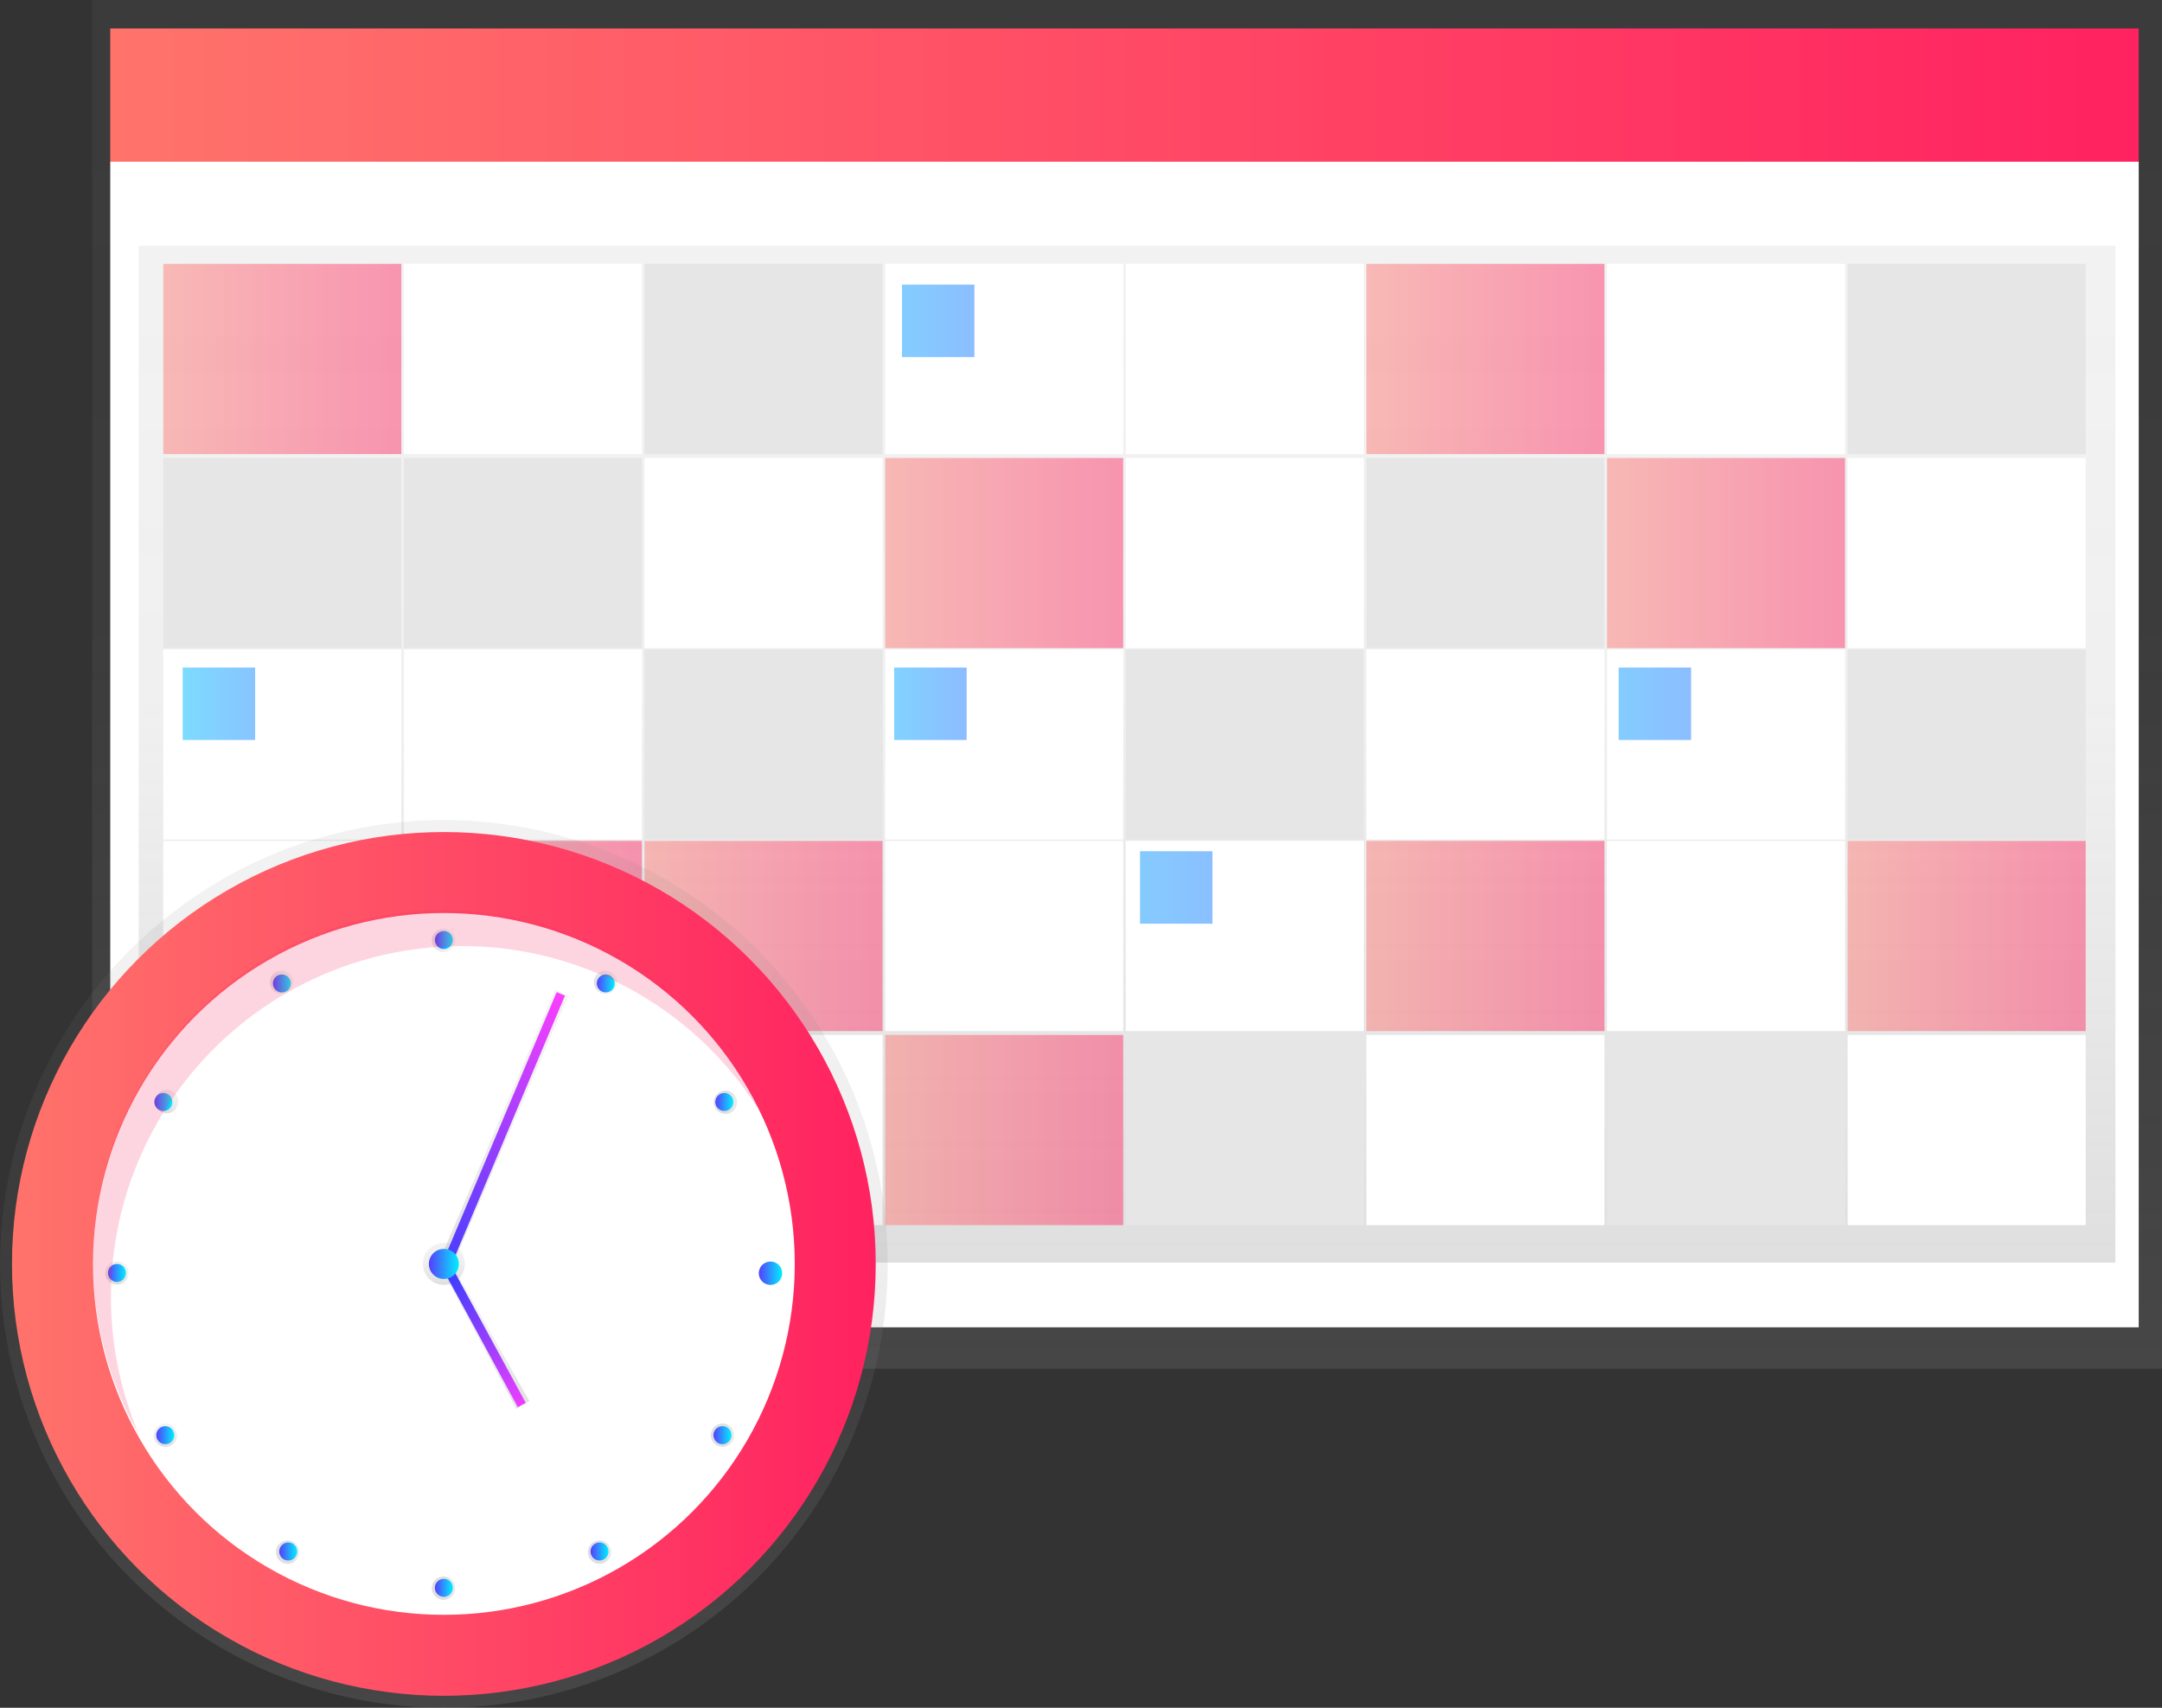<svg xmlns="http://www.w3.org/2000/svg" xmlns:xlink="http://www.w3.org/1999/xlink" viewBox="0 0 835.61 660.05"><rect x="0" y="0" width="835.61" height="660.05" fill="#333333" stroke="none"/><defs><style>.cls-1{fill:url(#linear-gradient);}.cls-2{fill:#fff;}.cls-3{fill:url(#linear-gradient-2);}.cls-4{fill:url(#linear-gradient-3);}.cls-10,.cls-11,.cls-12,.cls-13,.cls-16,.cls-5,.cls-7,.cls-8,.cls-9{opacity:0.45;}.cls-5{fill:url(#linear-gradient-4);}.cls-6{fill:#e6e6e6;}.cls-7{fill:url(#linear-gradient-5);}.cls-8{fill:url(#linear-gradient-6);}.cls-9{fill:url(#linear-gradient-7);}.cls-10{fill:url(#linear-gradient-8);}.cls-11{fill:url(#linear-gradient-9);}.cls-12{fill:url(#linear-gradient-10);}.cls-13{fill:url(#linear-gradient-11);}.cls-14,.cls-15,.cls-30{fill:#f53065;}.cls-14{opacity:0.5;}.cls-14,.cls-15{isolation:isolate;}.cls-15{opacity:0.2;}.cls-16{fill:url(#linear-gradient-12);}.cls-17,.cls-18,.cls-19,.cls-20,.cls-21{opacity:0.56;}.cls-17{fill:url(#linear-gradient-13);}.cls-18{fill:url(#linear-gradient-14);}.cls-19{fill:url(#linear-gradient-15);}.cls-20{fill:url(#linear-gradient-16);}.cls-21{fill:url(#linear-gradient-17);}.cls-22{fill:url(#linear-gradient-18);}.cls-23{fill:url(#linear-gradient-19);}.cls-24{fill:url(#linear-gradient-20);}.cls-25{fill:none;}.cls-26{fill:url(#linear-gradient-21);}.cls-27{fill:url(#linear-gradient-22);}.cls-28{fill:url(#linear-gradient-23);}.cls-29{fill:url(#linear-gradient-24);}.cls-31{fill:url(#linear-gradient-25);}.cls-32{fill:url(#linear-gradient-26);}.cls-33{fill:url(#linear-gradient-27);}.cls-34{fill:url(#linear-gradient-28);}.cls-35{fill:url(#linear-gradient-29);}.cls-36{fill:url(#linear-gradient-30);}.cls-37{fill:url(#linear-gradient-31);}.cls-38{fill:url(#linear-gradient-32);}.cls-39{fill:url(#linear-gradient-33);}.cls-40{fill:url(#linear-gradient-34);}.cls-41{fill:url(#linear-gradient-35);}.cls-42{fill:url(#linear-gradient-36);}.cls-43{fill:url(#linear-gradient-37);}.cls-44{fill:url(#linear-gradient-38);}.cls-45{fill:url(#linear-gradient-39);}.cls-46{fill:url(#linear-gradient-40);}.cls-47{fill:url(#linear-gradient-41);}.cls-48{fill:url(#linear-gradient-42);}.cls-49{fill:url(#linear-gradient-43);}.cls-50{fill:url(#linear-gradient-44);}.cls-51{fill:url(#linear-gradient-45);}.cls-52{fill:url(#linear-gradient-46);}.cls-53{fill:url(#linear-gradient-47);}.cls-54{fill:url(#linear-gradient-48);}</style><linearGradient id="linear-gradient" x1="435.61" y1="133" x2="435.61" y2="662" gradientTransform="matrix(1, 0, 0, -1, 0, 662)" gradientUnits="userSpaceOnUse"><stop offset="0" stop-color="gray" stop-opacity="0.25"/><stop offset="0.54" stop-color="gray" stop-opacity="0.12"/><stop offset="1" stop-color="gray" stop-opacity="0.1"/></linearGradient><linearGradient id="linear-gradient-2" x1="42.61" y1="36.75" x2="826.61" y2="36.75" gradientUnits="userSpaceOnUse"><stop offset="0" stop-color="#ff736b"/><stop offset="1" stop-color="#ff2260"/></linearGradient><linearGradient id="linear-gradient-3" x1="435.61" y1="174" x2="435.61" y2="567" xlink:href="#linear-gradient"/><linearGradient id="linear-gradient-4" x1="63.11" y1="138.75" x2="155.11" y2="138.75" xlink:href="#linear-gradient-2"/><linearGradient id="linear-gradient-5" x1="528.11" y1="138.75" x2="620.11" y2="138.75" xlink:href="#linear-gradient-2"/><linearGradient id="linear-gradient-6" x1="342.11" y1="213.75" x2="434.11" y2="213.75" xlink:href="#linear-gradient-2"/><linearGradient id="linear-gradient-7" x1="621.11" y1="213.75" x2="713.11" y2="213.75" xlink:href="#linear-gradient-2"/><linearGradient id="linear-gradient-8" x1="156.11" y1="361.75" x2="248.11" y2="361.75" xlink:href="#linear-gradient-2"/><linearGradient id="linear-gradient-9" x1="249.11" y1="361.75" x2="341.11" y2="361.75" xlink:href="#linear-gradient-2"/><linearGradient id="linear-gradient-10" x1="528.11" y1="361.75" x2="620.11" y2="361.75" xlink:href="#linear-gradient-2"/><linearGradient id="linear-gradient-11" x1="714.11" y1="361.75" x2="806.11" y2="361.75" xlink:href="#linear-gradient-2"/><linearGradient id="linear-gradient-12" x1="342.11" y1="436.75" x2="434.11" y2="436.75" xlink:href="#linear-gradient-2"/><linearGradient id="linear-gradient-13" x1="159" y1="272" x2="36.96" y2="272" gradientUnits="userSpaceOnUse"><stop offset="0" stop-color="#553eff"/><stop offset="1" stop-color="#00f0ff"/></linearGradient><linearGradient id="linear-gradient-14" x1="461" y1="124" x2="267.04" y2="124" xlink:href="#linear-gradient-13"/><linearGradient id="linear-gradient-15" x1="426" y1="272" x2="300" y2="272" xlink:href="#linear-gradient-13"/><linearGradient id="linear-gradient-16" x1="580" y1="343" x2="331.71" y2="343" xlink:href="#linear-gradient-13"/><linearGradient id="linear-gradient-17" x1="736" y1="272" x2="545.18" y2="272" xlink:href="#linear-gradient-13"/><linearGradient id="linear-gradient-18" x1="171.55" y1="1.95" x2="171.55" y2="345.05" xlink:href="#linear-gradient"/><linearGradient id="linear-gradient-19" x1="4.63" y1="488.5" x2="338.47" y2="488.5" xlink:href="#linear-gradient-2"/><linearGradient id="linear-gradient-20" x1="171.55" y1="165.39" x2="171.55" y2="181.61" xlink:href="#linear-gradient"/><linearGradient id="linear-gradient-21" x1="194.61" y1="172.5" x2="194.61" y2="279.5" xlink:href="#linear-gradient"/><linearGradient id="linear-gradient-22" x1="219.72" y1="384.35" x2="168.72" y2="490.35" gradientTransform="translate(520.93 87.21) rotate(67.11)" gradientUnits="userSpaceOnUse"><stop offset="0" stop-color="#fe3eff"/><stop offset="1" stop-color="#423eff"/></linearGradient><linearGradient id="linear-gradient-23" x1="187.61" y1="117.5" x2="187.61" y2="173.5" xlink:href="#linear-gradient"/><linearGradient id="linear-gradient-24" x1="205.37" y1="547.45" x2="174.37" y2="494.45" gradientTransform="translate(269.26 -26.71) rotate(28.52)" xlink:href="#linear-gradient-22"/><linearGradient id="linear-gradient-25" x1="993.77" y1="302.4" x2="993.77" y2="311.43" gradientTransform="matrix(-0.5, 0.87, 0.87, 0.5, 293.8, -588.07)" xlink:href="#linear-gradient"/><linearGradient id="linear-gradient-26" x1="246.07" y1="-17.17" x2="246.07" y2="-8.14" gradientTransform="matrix(0.87, 0.5, 0.5, -0.87, -142.9, 420.68)" xlink:href="#linear-gradient"/><linearGradient id="linear-gradient-27" x1="662.74" y1="40.74" x2="662.74" y2="49.78" gradientTransform="matrix(0.87, 0.5, 0.5, -0.87, -551.37, 199.81)" xlink:href="#linear-gradient"/><linearGradient id="linear-gradient-28" x1="1151.63" y1="692.52" x2="1151.63" y2="701.56" gradientTransform="matrix(0, 1, 1, 0, -588.2, -771.98)" xlink:href="#linear-gradient"/><linearGradient id="linear-gradient-29" x1="1135.41" y1="755.11" x2="1135.41" y2="764.15" gradientTransform="matrix(0, 1, 1, 0, -588.2, -771.98)" xlink:href="#linear-gradient"/><linearGradient id="linear-gradient-30" x1="1151.63" y1="817.71" x2="1151.63" y2="826.74" gradientTransform="matrix(0, 1, 1, 0, -588.2, -771.97)" xlink:href="#linear-gradient"/><linearGradient id="linear-gradient-31" x1="1198" y1="864.07" x2="1198" y2="873.11" gradientTransform="matrix(-0.5, 0.87, 0.87, 0.5, 127.18, -1045.77)" xlink:href="#linear-gradient"/><linearGradient id="linear-gradient-32" x1="1326.66" y1="862.91" x2="1326.66" y2="871.95" gradientTransform="matrix(-0.5, 0.87, 0.87, 0.5, 191.35, -1027.95)" xlink:href="#linear-gradient"/><linearGradient id="linear-gradient-33" x1="1371.87" y1="815.39" x2="1371.87" y2="824.42" gradientTransform="matrix(-0.5, 0.87, 0.87, 0.5, 207.58, -998.14)" xlink:href="#linear-gradient"/><linearGradient id="linear-gradient-34" x1="1385.78" y1="755.11" x2="1385.78" y2="764.15" gradientTransform="matrix(-0.5, 0.87, 0.87, 0.5, 206.46, -966.13)" xlink:href="#linear-gradient"/><linearGradient id="linear-gradient-35" x1="1371.87" y1="694.84" x2="1371.87" y2="703.87" gradientTransform="matrix(-0.5, 0.87, 0.87, 0.5, 191.43, -937.86)" xlink:href="#linear-gradient"/><linearGradient id="linear-gradient-36" x1="168.07" y1="363.31" x2="175.03" y2="363.31" xlink:href="#linear-gradient-13"/><linearGradient id="linear-gradient-37" x1="230.66" y1="380.08" x2="237.63" y2="380.08" xlink:href="#linear-gradient-13"/><linearGradient id="linear-gradient-38" x1="276.48" y1="425.91" x2="283.44" y2="425.91" gradientTransform="translate(250.46 -82.92) rotate(30)" xlink:href="#linear-gradient-13"/><linearGradient id="linear-gradient-39" x1="275.76" y1="554.68" x2="282.72" y2="554.68" gradientTransform="translate(619.99 35.51) rotate(60)" xlink:href="#linear-gradient-13"/><linearGradient id="linear-gradient-40" x1="228.23" y1="599.65" x2="235.19" y2="599.65" gradientTransform="translate(330.87 -35.52) rotate(30)" xlink:href="#linear-gradient-13"/><linearGradient id="linear-gradient-41" x1="105.47" y1="380.09" x2="112.43" y2="380.09" xlink:href="#linear-gradient-13"/><linearGradient id="linear-gradient-42" x1="59.66" y1="425.91" x2="66.62" y2="425.91" gradientTransform="translate(400.42 158.27) rotate(60)" xlink:href="#linear-gradient-13"/><linearGradient id="linear-gradient-43" x1="293.27" y1="492.1" x2="302.31" y2="492.1" gradientTransform="translate(285.95 -82.97) rotate(30)" xlink:href="#linear-gradient-13"/><linearGradient id="linear-gradient-44" x1="60.39" y1="554.68" x2="67.35" y2="554.68" gradientTransform="translate(285.9 42.38) rotate(30)" xlink:href="#linear-gradient-13"/><linearGradient id="linear-gradient-45" x1="107.91" y1="599.66" x2="114.87" y2="599.66" gradientTransform="translate(575.01 203.36) rotate(60)" xlink:href="#linear-gradient-13"/><linearGradient id="linear-gradient-46" x1="41.73" y1="491.98" x2="48.69" y2="491.98" xlink:href="#linear-gradient-13"/><linearGradient id="linear-gradient-47" x1="168.07" y1="613.68" x2="175.03" y2="613.68" xlink:href="#linear-gradient-13"/><linearGradient id="linear-gradient-48" x1="165.75" y1="488.5" x2="177.35" y2="488.5" xlink:href="#linear-gradient-13"/></defs><title>Calendar</title><g id="Layer_2" data-name="Layer 2"><g id="_3cd38589-f6b5-4ced-9f2c-9a4b79f01fae" data-name="3cd38589-f6b5-4ced-9f2c-9a4b79f01fae"><rect class="cls-1" x="35.61" width="800" height="529"/><rect class="cls-2" x="42.61" y="62.5" width="784" height="450.5"/><rect class="cls-3" x="42.61" y="11" width="784" height="51.5"/><rect class="cls-4" x="53.61" y="95" width="764" height="393"/><rect class="cls-5" x="63.11" y="102" width="92" height="73.5"/><rect class="cls-2" x="156.11" y="102" width="92" height="73.5"/><rect class="cls-6" x="249.11" y="102" width="92" height="73.5"/><rect class="cls-2" x="342.11" y="102" width="92" height="73.5"/><rect class="cls-2" x="435.11" y="102" width="92" height="73.5"/><rect class="cls-7" x="528.11" y="102" width="92" height="73.5"/><rect class="cls-2" x="621.11" y="102" width="92" height="73.5"/><rect class="cls-6" x="714.11" y="102" width="92" height="73.5"/><rect class="cls-6" x="63.11" y="177" width="92" height="73.5"/><rect class="cls-6" x="156.11" y="177" width="92" height="73.5"/><rect class="cls-2" x="249.11" y="177" width="92" height="73.5"/><rect class="cls-8" x="342.11" y="177" width="92" height="73.5"/><rect class="cls-2" x="435.11" y="177" width="92" height="73.5"/><rect class="cls-6" x="528.11" y="177" width="92" height="73.5"/><rect class="cls-9" x="621.11" y="177" width="92" height="73.5"/><rect class="cls-2" x="714.11" y="177" width="92" height="73.5"/><rect class="cls-2" x="63.11" y="251" width="92" height="73.5"/><rect class="cls-2" x="156.11" y="251" width="92" height="73.5"/><rect class="cls-6" x="249.11" y="251" width="92" height="73.5"/><rect class="cls-2" x="342.11" y="251" width="92" height="73.5"/><rect class="cls-6" x="435.11" y="251" width="92" height="73.5"/><rect class="cls-2" x="528.11" y="251" width="92" height="73.5"/><rect class="cls-2" x="621.11" y="251" width="92" height="73.5"/><rect class="cls-6" x="714.11" y="251" width="92" height="73.5"/><rect class="cls-2" x="63.11" y="325" width="92" height="73.5"/><rect class="cls-10" x="156.11" y="325" width="92" height="73.5"/><rect class="cls-11" x="249.11" y="325" width="92" height="73.5"/><rect class="cls-2" x="342.11" y="325" width="92" height="73.5"/><rect class="cls-2" x="435.11" y="325" width="92" height="73.5"/><rect class="cls-12" x="528.11" y="325" width="92" height="73.5"/><rect class="cls-2" x="621.11" y="325" width="92" height="73.5"/><rect class="cls-13" x="714.11" y="325" width="92" height="73.5"/><rect class="cls-14" x="63.11" y="400" width="92" height="73.5"/><rect class="cls-15" x="156.11" y="400" width="92" height="73.5"/><rect class="cls-2" x="249.11" y="400" width="92" height="73.5"/><rect class="cls-16" x="342.11" y="400" width="92" height="73.5"/><rect class="cls-6" x="435.11" y="400" width="92" height="73.5"/><rect class="cls-2" x="528.11" y="400" width="92" height="73.5"/><rect class="cls-6" x="621.11" y="400" width="92" height="73.5"/><rect class="cls-2" x="714.11" y="400" width="92" height="73.5"/><rect class="cls-17" x="70.61" y="258" width="28" height="28"/><rect class="cls-18" x="348.61" y="110" width="28" height="28"/><rect class="cls-19" x="345.61" y="258" width="28" height="28"/><rect class="cls-20" x="440.61" y="329" width="28" height="28"/><rect class="cls-21" x="625.61" y="258" width="28" height="28"/><circle class="cls-22" cx="171.55" cy="488.5" r="171.55"/><circle class="cls-23" cx="171.55" cy="488.5" r="166.92"/><circle class="cls-2" cx="171.55" cy="488.5" r="135.62"/><circle class="cls-24" cx="171.55" cy="488.5" r="8.11"/><line class="cls-25" x1="216.76" y1="384.18" x2="172.71" y2="488.5"/><polygon class="cls-26" points="174.61 489.5 169.61 487.82 214.61 382.5 219.61 384.85 174.61 489.5"/><rect class="cls-27" x="138.1" y="434.57" width="113.24" height="3.48" transform="translate(-282.96 445.99) rotate(-67.11)"/><line class="cls-25" x1="172.71" y1="489.66" x2="201.69" y2="542.98"/><polygon class="cls-28" points="199.61 544.5 170.61 490.5 174.61 488.5 204.61 541.5 199.61 544.5"/><rect class="cls-29" x="185.44" y="486.01" width="3.48" height="60.69" transform="translate(-223.83 152.03) rotate(-28.52)"/><circle class="cls-30" cx="297.9" cy="491.98" r="3.48"/><circle class="cls-31" cx="62.72" cy="426.02" r="4.52" transform="matrix(0.5, -0.87, 0.87, 0.5, -337.58, 267.32)"/><circle class="cls-32" cx="63.87" cy="554.68" r="4.52" transform="translate(-268.78 106.25) rotate(-30)"/><circle class="cls-33" cx="45.21" cy="491.98" r="4.52"/><circle class="cls-34" cx="108.84" cy="379.65" r="4.52"/><circle class="cls-35" cx="171.44" cy="363.43" r="4.52"/><circle class="cls-36" cx="234.03" cy="379.66" r="4.52"/><circle class="cls-37" cx="280.39" cy="426.02" r="4.52" transform="translate(-175.45 197.27) rotate(-30)"/><circle class="cls-38" cx="279.24" cy="554.69" r="4.52" transform="translate(-239.93 213.93) rotate(-30)"/><circle class="cls-39" cx="231.71" cy="599.89" r="4.52" transform="translate(-268.9 196.23) rotate(-30)"/><circle class="cls-40" cx="171.43" cy="613.81" r="4.52" transform="translate(-283.94 167.95) rotate(-30)"/><circle class="cls-41" cx="111.16" cy="599.9" r="4.52" transform="translate(-285.05 135.95) rotate(-30)"/><circle class="cls-42" cx="171.55" cy="363.31" r="3.48"/><circle class="cls-43" cx="234.14" cy="380.08" r="3.48"/><circle class="cls-44" cx="279.96" cy="425.91" r="3.48" transform="translate(-175.45 197.04) rotate(-30)"/><circle class="cls-45" cx="279.24" cy="554.68" r="3.48" transform="translate(-340.75 519.17) rotate(-60)"/><circle class="cls-46" cx="231.71" cy="599.65" r="3.48" transform="translate(-268.78 196.19) rotate(-30)"/><circle class="cls-47" cx="108.95" cy="380.09" r="3.48"/><circle class="cls-48" cx="63.14" cy="425.91" r="3.48" transform="translate(-337.28 267.64) rotate(-60)"/><circle class="cls-49" cx="297.79" cy="492.1" r="4.52" transform="translate(-206.15 214.82) rotate(-30)"/><circle class="cls-50" cx="63.87" cy="554.68" r="3.48" transform="translate(-268.78 106.25) rotate(-30)"/><circle class="cls-51" cx="111.39" cy="599.66" r="3.48" transform="translate(-463.62 396.29) rotate(-60)"/><circle class="cls-52" cx="45.21" cy="491.98" r="3.48"/><circle class="cls-53" cx="171.55" cy="613.68" r="3.48"/><path class="cls-15" d="M42.89,501.25a135.64,135.64,0,0,1,253.28-67.48A135.64,135.64,0,1,0,53.89,554.83,135.21,135.21,0,0,1,42.89,501.25Z"/><circle class="cls-54" cx="171.55" cy="488.5" r="5.8"/></g></g></svg>